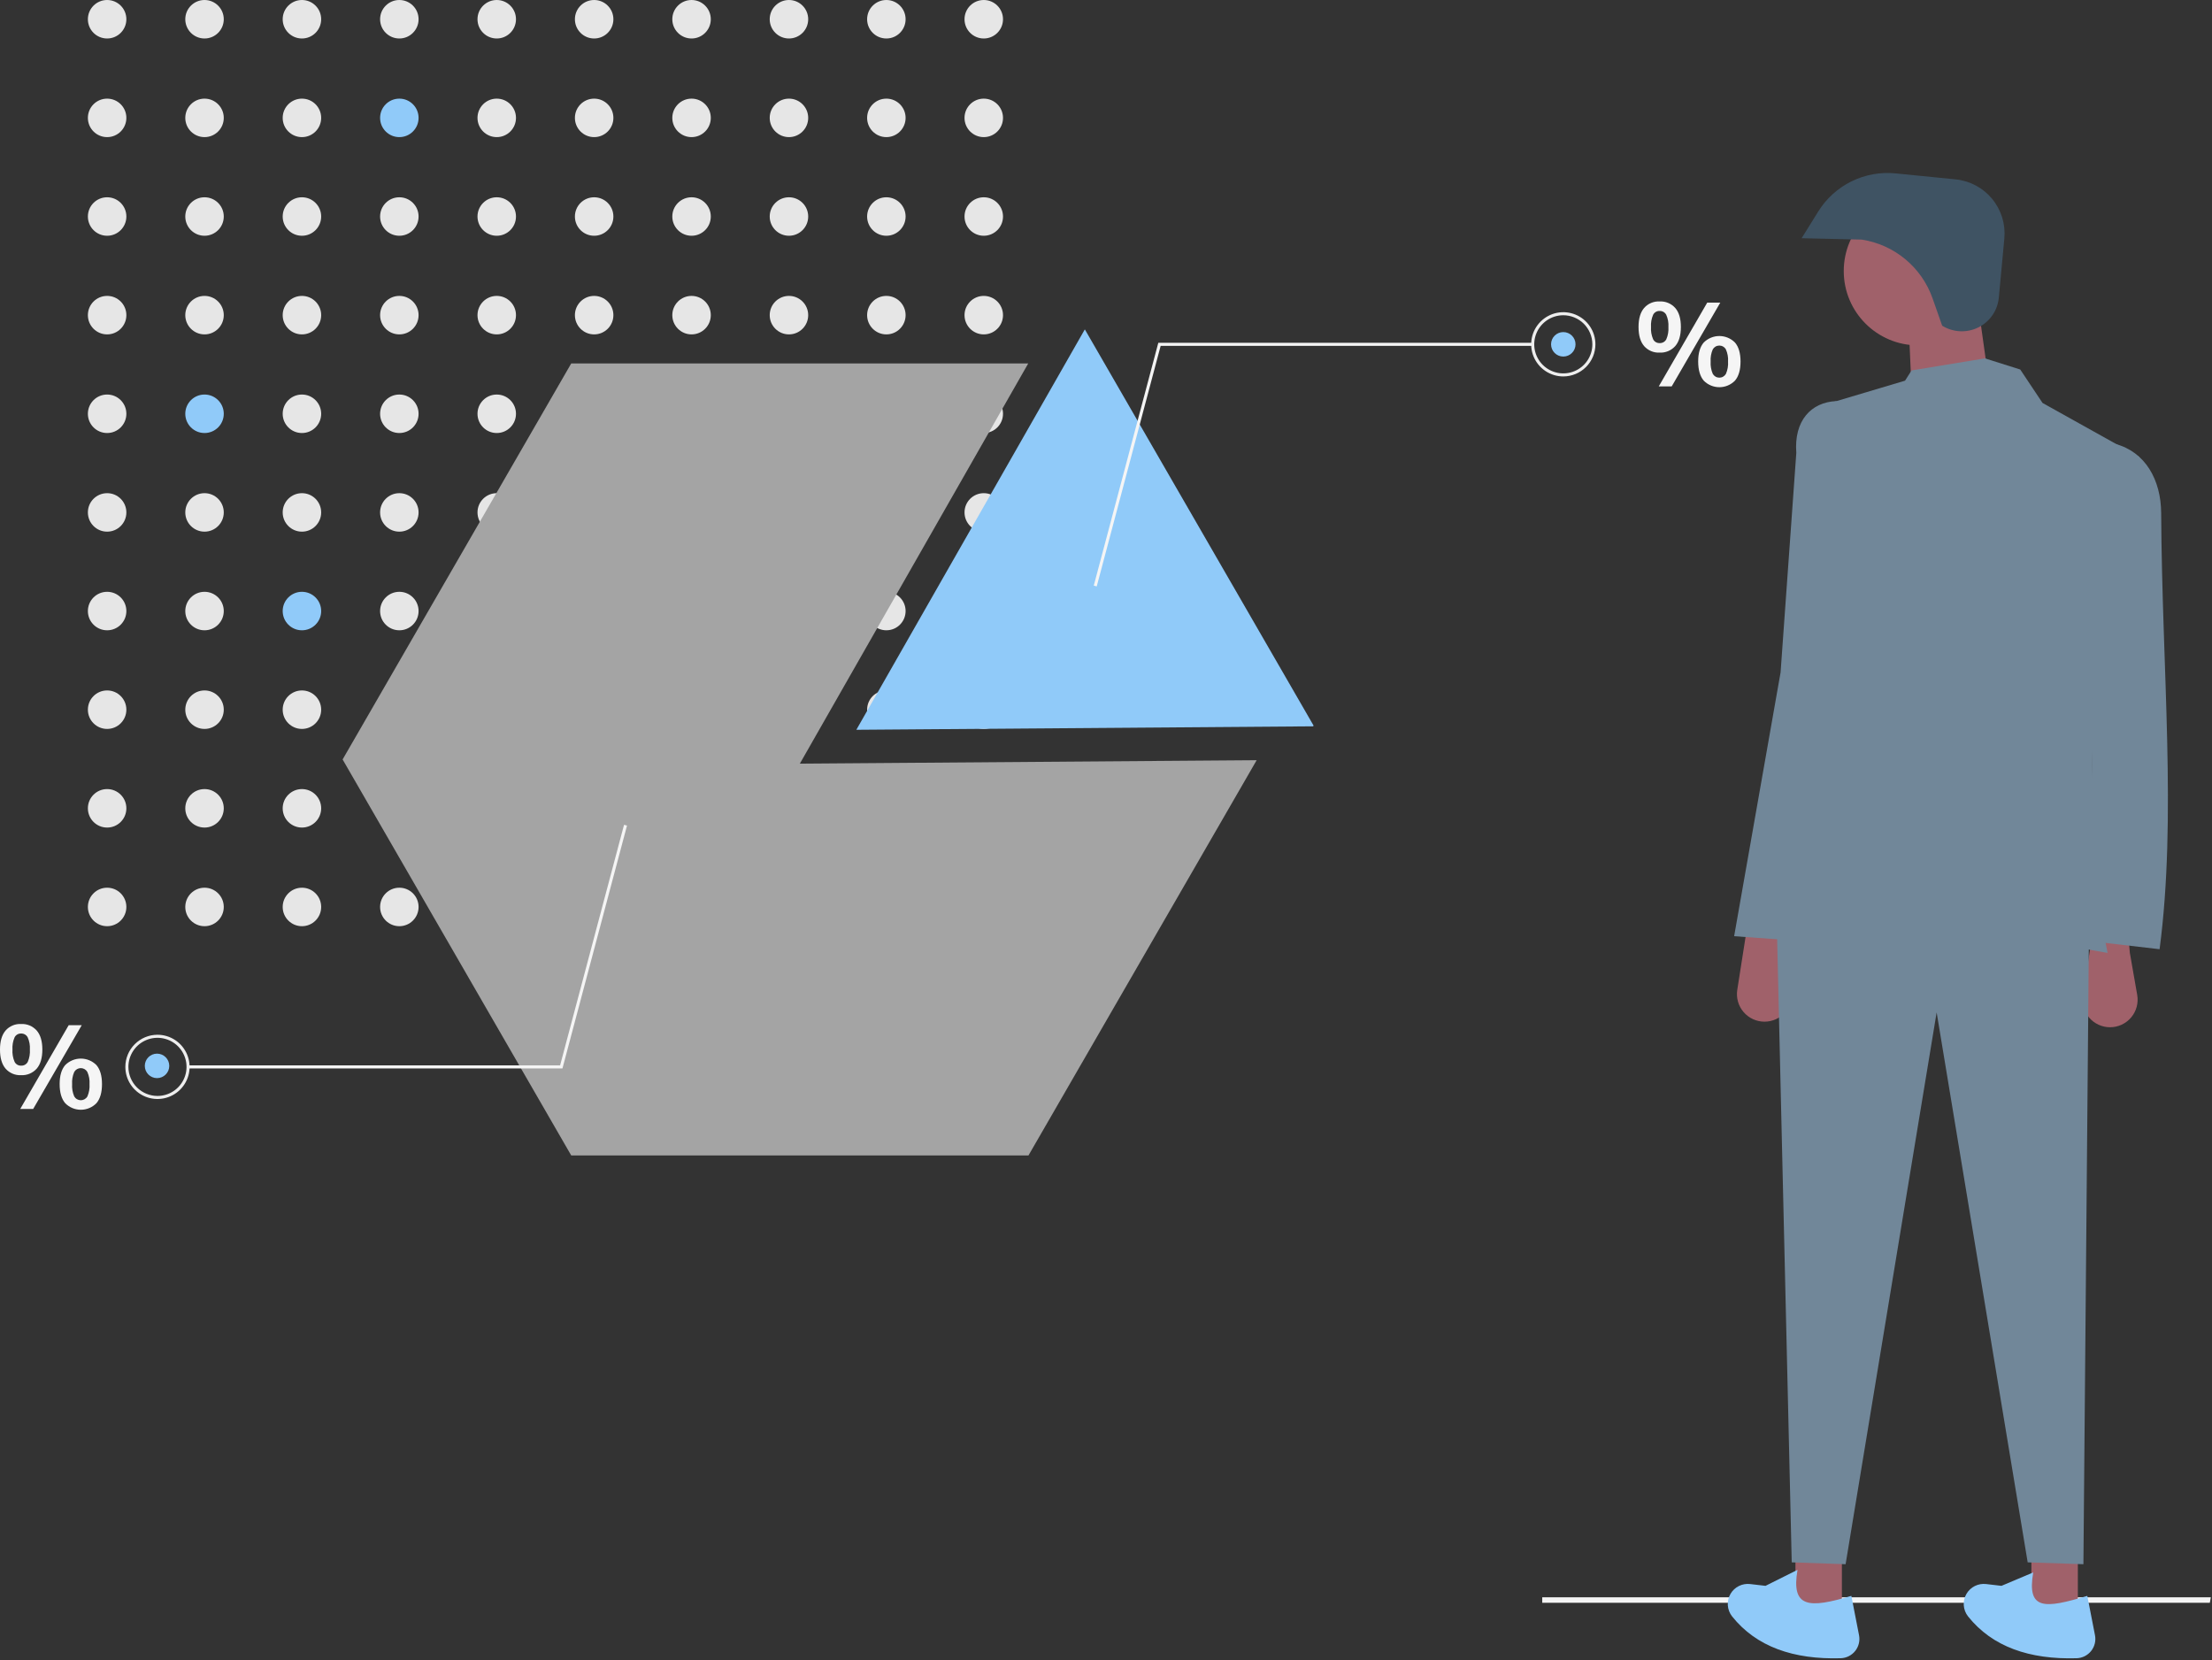 <svg width="886" height="665" viewBox="0 0 886 665" fill="none" xmlns="http://www.w3.org/2000/svg">
<rect x="0" y="0" width="886" height="665" fill="#333333" stroke="none"/>
<g clip-path="url(#clip0_4_116)">
<path d="M885.132 641.931H617.731V639.746H885.528L885.132 641.931Z" fill="#F5F5F5"/>
<path d="M42.908 15.416C47.165 15.416 50.615 11.965 50.615 7.708C50.615 3.451 47.165 0.001 42.908 0.001C38.651 0.001 35.201 3.451 35.201 7.708C35.201 11.965 38.651 15.416 42.908 15.416Z" fill="#E6E6E6"/>
<path d="M81.923 15.416C86.179 15.416 89.63 11.965 89.63 7.708C89.63 3.451 86.179 0.001 81.923 0.001C77.666 0.001 74.215 3.451 74.215 7.708C74.215 11.965 77.666 15.416 81.923 15.416Z" fill="#E6E6E6"/>
<path d="M120.937 15.416C125.194 15.416 128.645 11.965 128.645 7.708C128.645 3.451 125.194 0.001 120.937 0.001C116.681 0.001 113.23 3.451 113.23 7.708C113.23 11.965 116.681 15.416 120.937 15.416Z" fill="#E6E6E6"/>
<path d="M159.952 15.416C164.209 15.416 167.659 11.965 167.659 7.708C167.659 3.451 164.209 0.001 159.952 0.001C155.695 0.001 152.245 3.451 152.245 7.708C152.245 11.965 155.695 15.416 159.952 15.416Z" fill="#E6E6E6"/>
<path d="M198.967 15.416C203.223 15.416 206.674 11.965 206.674 7.708C206.674 3.451 203.223 0.001 198.967 0.001C194.71 0.001 191.259 3.451 191.259 7.708C191.259 11.965 194.71 15.416 198.967 15.416Z" fill="#E6E6E6"/>
<path d="M237.981 15.416C242.238 15.416 245.689 11.965 245.689 7.708C245.689 3.451 242.238 0.001 237.981 0.001C233.724 0.001 230.274 3.451 230.274 7.708C230.274 11.965 233.724 15.416 237.981 15.416Z" fill="#E6E6E6"/>
<path d="M276.996 15.416C281.252 15.416 284.703 11.965 284.703 7.708C284.703 3.451 281.252 0.001 276.996 0.001C272.739 0.001 269.288 3.451 269.288 7.708C269.288 11.965 272.739 15.416 276.996 15.416Z" fill="#E6E6E6"/>
<path d="M316.01 15.416C320.267 15.416 323.718 11.965 323.718 7.708C323.718 3.451 320.267 0.001 316.01 0.001C311.754 0.001 308.303 3.451 308.303 7.708C308.303 11.965 311.754 15.416 316.01 15.416Z" fill="#E6E6E6"/>
<path d="M355.025 15.416C359.282 15.416 362.732 11.965 362.732 7.708C362.732 3.451 359.282 0.001 355.025 0.001C350.768 0.001 347.318 3.451 347.318 7.708C347.318 11.965 350.768 15.416 355.025 15.416Z" fill="#E6E6E6"/>
<path d="M394.04 15.416C398.296 15.416 401.747 11.965 401.747 7.708C401.747 3.451 398.296 0.001 394.04 0.001C389.783 0.001 386.332 3.451 386.332 7.708C386.332 11.965 389.783 15.416 394.04 15.416Z" fill="#E6E6E6"/>
<path d="M42.908 54.92C47.165 54.92 50.615 51.469 50.615 47.212C50.615 42.956 47.165 39.505 42.908 39.505C38.651 39.505 35.201 42.956 35.201 47.212C35.201 51.469 38.651 54.92 42.908 54.92Z" fill="#E6E6E6"/>
<path d="M81.923 54.92C86.179 54.92 89.63 51.469 89.63 47.212C89.63 42.956 86.179 39.505 81.923 39.505C77.666 39.505 74.215 42.956 74.215 47.212C74.215 51.469 77.666 54.92 81.923 54.92Z" fill="#E6E6E6"/>
<path d="M120.937 54.92C125.194 54.92 128.645 51.469 128.645 47.212C128.645 42.956 125.194 39.505 120.937 39.505C116.681 39.505 113.23 42.956 113.23 47.212C113.23 51.469 116.681 54.92 120.937 54.92Z" fill="#E6E6E6"/>
<path d="M159.952 54.92C164.209 54.92 167.659 51.469 167.659 47.212C167.659 42.956 164.209 39.505 159.952 39.505C155.695 39.505 152.245 42.956 152.245 47.212C152.245 51.469 155.695 54.92 159.952 54.92Z" fill="#90CAF9"/>
<path d="M198.967 54.92C203.223 54.92 206.674 51.469 206.674 47.212C206.674 42.956 203.223 39.505 198.967 39.505C194.71 39.505 191.259 42.956 191.259 47.212C191.259 51.469 194.71 54.92 198.967 54.92Z" fill="#E6E6E6"/>
<path d="M237.981 54.92C242.238 54.92 245.689 51.469 245.689 47.212C245.689 42.956 242.238 39.505 237.981 39.505C233.724 39.505 230.274 42.956 230.274 47.212C230.274 51.469 233.724 54.92 237.981 54.92Z" fill="#E6E6E6"/>
<path d="M276.996 54.92C281.252 54.92 284.703 51.469 284.703 47.212C284.703 42.956 281.252 39.505 276.996 39.505C272.739 39.505 269.288 42.956 269.288 47.212C269.288 51.469 272.739 54.92 276.996 54.92Z" fill="#E6E6E6"/>
<path d="M316.01 54.92C320.267 54.92 323.718 51.469 323.718 47.212C323.718 42.956 320.267 39.505 316.01 39.505C311.754 39.505 308.303 42.956 308.303 47.212C308.303 51.469 311.754 54.92 316.01 54.92Z" fill="#E6E6E6"/>
<path d="M355.025 54.92C359.282 54.92 362.732 51.469 362.732 47.212C362.732 42.956 359.282 39.505 355.025 39.505C350.768 39.505 347.318 42.956 347.318 47.212C347.318 51.469 350.768 54.92 355.025 54.92Z" fill="#E6E6E6"/>
<path d="M394.04 54.92C398.296 54.92 401.747 51.469 401.747 47.212C401.747 42.956 398.296 39.505 394.04 39.505C389.783 39.505 386.332 42.956 386.332 47.212C386.332 51.469 389.783 54.92 394.04 54.92Z" fill="#E6E6E6"/>
<path d="M42.908 94.424C47.165 94.424 50.615 90.974 50.615 86.717C50.615 82.46 47.165 79.01 42.908 79.01C38.651 79.01 35.201 82.46 35.201 86.717C35.201 90.974 38.651 94.424 42.908 94.424Z" fill="#E6E6E6"/>
<path d="M81.923 94.424C86.179 94.424 89.63 90.974 89.63 86.717C89.63 82.46 86.179 79.01 81.923 79.01C77.666 79.01 74.215 82.46 74.215 86.717C74.215 90.974 77.666 94.424 81.923 94.424Z" fill="#E6E6E6"/>
<path d="M120.937 94.424C125.194 94.424 128.645 90.974 128.645 86.717C128.645 82.46 125.194 79.01 120.937 79.01C116.681 79.01 113.23 82.46 113.23 86.717C113.23 90.974 116.681 94.424 120.937 94.424Z" fill="#E6E6E6"/>
<path d="M159.952 94.424C164.209 94.424 167.659 90.974 167.659 86.717C167.659 82.46 164.209 79.01 159.952 79.01C155.695 79.01 152.245 82.46 152.245 86.717C152.245 90.974 155.695 94.424 159.952 94.424Z" fill="#E6E6E6"/>
<path d="M198.967 94.424C203.223 94.424 206.674 90.974 206.674 86.717C206.674 82.46 203.223 79.01 198.967 79.01C194.71 79.01 191.259 82.46 191.259 86.717C191.259 90.974 194.71 94.424 198.967 94.424Z" fill="#E6E6E6"/>
<path d="M237.981 94.424C242.238 94.424 245.689 90.974 245.689 86.717C245.689 82.46 242.238 79.01 237.981 79.01C233.724 79.01 230.274 82.46 230.274 86.717C230.274 90.974 233.724 94.424 237.981 94.424Z" fill="#E6E6E6"/>
<path d="M276.996 94.424C281.252 94.424 284.703 90.974 284.703 86.717C284.703 82.46 281.252 79.01 276.996 79.01C272.739 79.01 269.288 82.46 269.288 86.717C269.288 90.974 272.739 94.424 276.996 94.424Z" fill="#E6E6E6"/>
<path d="M316.01 94.424C320.267 94.424 323.718 90.974 323.718 86.717C323.718 82.46 320.267 79.01 316.01 79.01C311.754 79.01 308.303 82.46 308.303 86.717C308.303 90.974 311.754 94.424 316.01 94.424Z" fill="#E6E6E6"/>
<path d="M355.025 94.424C359.282 94.424 362.732 90.974 362.732 86.717C362.732 82.46 359.282 79.01 355.025 79.01C350.768 79.01 347.318 82.46 347.318 86.717C347.318 90.974 350.768 94.424 355.025 94.424Z" fill="#E6E6E6"/>
<path d="M394.04 94.424C398.296 94.424 401.747 90.974 401.747 86.717C401.747 82.46 398.296 79.01 394.04 79.01C389.783 79.01 386.332 82.46 386.332 86.717C386.332 90.974 389.783 94.424 394.04 94.424Z" fill="#E6E6E6"/>
<path d="M42.908 133.929C47.165 133.929 50.615 130.478 50.615 126.221C50.615 121.965 47.165 118.514 42.908 118.514C38.651 118.514 35.201 121.965 35.201 126.221C35.201 130.478 38.651 133.929 42.908 133.929Z" fill="#E6E6E6"/>
<path d="M81.923 133.929C86.179 133.929 89.63 130.478 89.63 126.221C89.63 121.965 86.179 118.514 81.923 118.514C77.666 118.514 74.215 121.965 74.215 126.221C74.215 130.478 77.666 133.929 81.923 133.929Z" fill="#E6E6E6"/>
<path d="M120.937 133.929C125.194 133.929 128.645 130.478 128.645 126.221C128.645 121.965 125.194 118.514 120.937 118.514C116.681 118.514 113.23 121.965 113.23 126.221C113.23 130.478 116.681 133.929 120.937 133.929Z" fill="#E6E6E6"/>
<path d="M159.952 133.929C164.209 133.929 167.659 130.478 167.659 126.221C167.659 121.965 164.209 118.514 159.952 118.514C155.695 118.514 152.245 121.965 152.245 126.221C152.245 130.478 155.695 133.929 159.952 133.929Z" fill="#E6E6E6"/>
<path d="M198.967 133.929C203.223 133.929 206.674 130.478 206.674 126.221C206.674 121.965 203.223 118.514 198.967 118.514C194.71 118.514 191.259 121.965 191.259 126.221C191.259 130.478 194.71 133.929 198.967 133.929Z" fill="#E6E6E6"/>
<path d="M237.981 133.929C242.238 133.929 245.689 130.478 245.689 126.221C245.689 121.965 242.238 118.514 237.981 118.514C233.724 118.514 230.274 121.965 230.274 126.221C230.274 130.478 233.724 133.929 237.981 133.929Z" fill="#E6E6E6"/>
<path d="M276.996 133.929C281.252 133.929 284.703 130.478 284.703 126.221C284.703 121.965 281.252 118.514 276.996 118.514C272.739 118.514 269.288 121.965 269.288 126.221C269.288 130.478 272.739 133.929 276.996 133.929Z" fill="#E6E6E6"/>
<path d="M316.01 133.929C320.267 133.929 323.718 130.478 323.718 126.221C323.718 121.965 320.267 118.514 316.01 118.514C311.754 118.514 308.303 121.965 308.303 126.221C308.303 130.478 311.754 133.929 316.01 133.929Z" fill="#E6E6E6"/>
<path d="M355.025 133.929C359.282 133.929 362.732 130.478 362.732 126.221C362.732 121.965 359.282 118.514 355.025 118.514C350.768 118.514 347.318 121.965 347.318 126.221C347.318 130.478 350.768 133.929 355.025 133.929Z" fill="#E6E6E6"/>
<path d="M394.04 133.929C398.296 133.929 401.747 130.478 401.747 126.221C401.747 121.965 398.296 118.514 394.04 118.514C389.783 118.514 386.332 121.965 386.332 126.221C386.332 130.478 389.783 133.929 394.04 133.929Z" fill="#E6E6E6"/>
<path d="M42.908 173.433C47.165 173.433 50.615 169.982 50.615 165.726C50.615 161.469 47.165 158.018 42.908 158.018C38.651 158.018 35.201 161.469 35.201 165.726C35.201 169.982 38.651 173.433 42.908 173.433Z" fill="#E6E6E6"/>
<path d="M81.923 173.433C86.179 173.433 89.63 169.982 89.63 165.726C89.63 161.469 86.179 158.018 81.923 158.018C77.666 158.018 74.215 161.469 74.215 165.726C74.215 169.982 77.666 173.433 81.923 173.433Z" fill="#90CAF9"/>
<path d="M120.937 173.433C125.194 173.433 128.645 169.982 128.645 165.726C128.645 161.469 125.194 158.018 120.937 158.018C116.681 158.018 113.23 161.469 113.23 165.726C113.23 169.982 116.681 173.433 120.937 173.433Z" fill="#E6E6E6"/>
<path d="M159.952 173.433C164.209 173.433 167.659 169.982 167.659 165.726C167.659 161.469 164.209 158.018 159.952 158.018C155.695 158.018 152.245 161.469 152.245 165.726C152.245 169.982 155.695 173.433 159.952 173.433Z" fill="#E6E6E6"/>
<path d="M198.967 173.433C203.223 173.433 206.674 169.982 206.674 165.726C206.674 161.469 203.223 158.018 198.967 158.018C194.71 158.018 191.259 161.469 191.259 165.726C191.259 169.982 194.71 173.433 198.967 173.433Z" fill="#E6E6E6"/>
<path d="M237.981 173.433C242.238 173.433 245.689 169.982 245.689 165.726C245.689 161.469 242.238 158.018 237.981 158.018C233.724 158.018 230.274 161.469 230.274 165.726C230.274 169.982 233.724 173.433 237.981 173.433Z" fill="#E6E6E6"/>
<path d="M276.996 173.433C281.252 173.433 284.703 169.982 284.703 165.726C284.703 161.469 281.252 158.018 276.996 158.018C272.739 158.018 269.288 161.469 269.288 165.726C269.288 169.982 272.739 173.433 276.996 173.433Z" fill="#E6E6E6"/>
<path d="M316.01 173.433C320.267 173.433 323.718 169.982 323.718 165.726C323.718 161.469 320.267 158.018 316.01 158.018C311.754 158.018 308.303 161.469 308.303 165.726C308.303 169.982 311.754 173.433 316.01 173.433Z" fill="#E6E6E6"/>
<path d="M355.025 173.433C359.282 173.433 362.732 169.982 362.732 165.726C362.732 161.469 359.282 158.018 355.025 158.018C350.768 158.018 347.318 161.469 347.318 165.726C347.318 169.982 350.768 173.433 355.025 173.433Z" fill="#E6E6E6"/>
<path d="M394.04 173.433C398.296 173.433 401.747 169.982 401.747 165.726C401.747 161.469 398.296 158.018 394.04 158.018C389.783 158.018 386.332 161.469 386.332 165.726C386.332 169.982 389.783 173.433 394.04 173.433Z" fill="#E6E6E6"/>
<path d="M42.908 212.937C47.165 212.937 50.615 209.487 50.615 205.23C50.615 200.973 47.165 197.523 42.908 197.523C38.651 197.523 35.201 200.973 35.201 205.23C35.201 209.487 38.651 212.937 42.908 212.937Z" fill="#E6E6E6"/>
<path d="M81.923 212.937C86.179 212.937 89.63 209.487 89.63 205.23C89.63 200.973 86.179 197.523 81.923 197.523C77.666 197.523 74.215 200.973 74.215 205.23C74.215 209.487 77.666 212.937 81.923 212.937Z" fill="#E6E6E6"/>
<path d="M120.937 212.937C125.194 212.937 128.645 209.487 128.645 205.23C128.645 200.973 125.194 197.523 120.937 197.523C116.681 197.523 113.23 200.973 113.23 205.23C113.23 209.487 116.681 212.937 120.937 212.937Z" fill="#E6E6E6"/>
<path d="M159.952 212.937C164.209 212.937 167.659 209.487 167.659 205.23C167.659 200.973 164.209 197.523 159.952 197.523C155.695 197.523 152.245 200.973 152.245 205.23C152.245 209.487 155.695 212.937 159.952 212.937Z" fill="#E6E6E6"/>
<path d="M198.967 212.937C203.223 212.937 206.674 209.487 206.674 205.23C206.674 200.973 203.223 197.523 198.967 197.523C194.71 197.523 191.259 200.973 191.259 205.23C191.259 209.487 194.71 212.937 198.967 212.937Z" fill="#E6E6E6"/>
<path d="M237.981 212.937C242.238 212.937 245.689 209.487 245.689 205.23C245.689 200.973 242.238 197.523 237.981 197.523C233.724 197.523 230.274 200.973 230.274 205.23C230.274 209.487 233.724 212.937 237.981 212.937Z" fill="#E6E6E6"/>
<path d="M276.996 212.937C281.252 212.937 284.703 209.487 284.703 205.23C284.703 200.973 281.252 197.523 276.996 197.523C272.739 197.523 269.288 200.973 269.288 205.23C269.288 209.487 272.739 212.937 276.996 212.937Z" fill="#E6E6E6"/>
<path d="M316.01 212.937C320.267 212.937 323.718 209.487 323.718 205.23C323.718 200.973 320.267 197.523 316.01 197.523C311.754 197.523 308.303 200.973 308.303 205.23C308.303 209.487 311.754 212.937 316.01 212.937Z" fill="#E6E6E6"/>
<path d="M355.025 212.937C359.282 212.937 362.732 209.487 362.732 205.23C362.732 200.973 359.282 197.523 355.025 197.523C350.768 197.523 347.318 200.973 347.318 205.23C347.318 209.487 350.768 212.937 355.025 212.937Z" fill="#E6E6E6"/>
<path d="M394.04 212.937C398.296 212.937 401.747 209.487 401.747 205.23C401.747 200.973 398.296 197.523 394.04 197.523C389.783 197.523 386.332 200.973 386.332 205.23C386.332 209.487 389.783 212.937 394.04 212.937Z" fill="#E6E6E6"/>
<path d="M42.908 252.442C47.165 252.442 50.615 248.991 50.615 244.734C50.615 240.478 47.165 237.027 42.908 237.027C38.651 237.027 35.201 240.478 35.201 244.734C35.201 248.991 38.651 252.442 42.908 252.442Z" fill="#E6E6E6"/>
<path d="M81.923 252.442C86.179 252.442 89.63 248.991 89.63 244.734C89.63 240.478 86.179 237.027 81.923 237.027C77.666 237.027 74.215 240.478 74.215 244.734C74.215 248.991 77.666 252.442 81.923 252.442Z" fill="#E6E6E6"/>
<path d="M120.937 252.442C125.194 252.442 128.645 248.991 128.645 244.734C128.645 240.478 125.194 237.027 120.937 237.027C116.681 237.027 113.23 240.478 113.23 244.734C113.23 248.991 116.681 252.442 120.937 252.442Z" fill="#90CAF9"/>
<path d="M159.952 252.442C164.209 252.442 167.659 248.991 167.659 244.734C167.659 240.478 164.209 237.027 159.952 237.027C155.695 237.027 152.245 240.478 152.245 244.734C152.245 248.991 155.695 252.442 159.952 252.442Z" fill="#E6E6E6"/>
<path d="M198.967 252.442C203.223 252.442 206.674 248.991 206.674 244.734C206.674 240.478 203.223 237.027 198.967 237.027C194.71 237.027 191.259 240.478 191.259 244.734C191.259 248.991 194.71 252.442 198.967 252.442Z" fill="#E6E6E6"/>
<path d="M237.981 252.442C242.238 252.442 245.689 248.991 245.689 244.734C245.689 240.478 242.238 237.027 237.981 237.027C233.724 237.027 230.274 240.478 230.274 244.734C230.274 248.991 233.724 252.442 237.981 252.442Z" fill="#E6E6E6"/>
<path d="M276.996 252.442C281.252 252.442 284.703 248.991 284.703 244.734C284.703 240.478 281.252 237.027 276.996 237.027C272.739 237.027 269.288 240.478 269.288 244.734C269.288 248.991 272.739 252.442 276.996 252.442Z" fill="#E6E6E6"/>
<path d="M316.01 252.442C320.267 252.442 323.718 248.991 323.718 244.734C323.718 240.478 320.267 237.027 316.01 237.027C311.754 237.027 308.303 240.478 308.303 244.734C308.303 248.991 311.754 252.442 316.01 252.442Z" fill="#E6E6E6"/>
<path d="M355.025 252.442C359.282 252.442 362.732 248.991 362.732 244.734C362.732 240.478 359.282 237.027 355.025 237.027C350.768 237.027 347.318 240.478 347.318 244.734C347.318 248.991 350.768 252.442 355.025 252.442Z" fill="#E6E6E6"/>
<path d="M394.04 252.442C398.296 252.442 401.747 248.991 401.747 244.734C401.747 240.478 398.296 237.027 394.04 237.027C389.783 237.027 386.332 240.478 386.332 244.734C386.332 248.991 389.783 252.442 394.04 252.442Z" fill="#E6E6E6"/>
<path d="M42.908 291.946C47.165 291.946 50.615 288.495 50.615 284.239C50.615 279.982 47.165 276.531 42.908 276.531C38.651 276.531 35.201 279.982 35.201 284.239C35.201 288.495 38.651 291.946 42.908 291.946Z" fill="#E6E6E6"/>
<path d="M81.923 291.946C86.179 291.946 89.63 288.495 89.63 284.239C89.63 279.982 86.179 276.531 81.923 276.531C77.666 276.531 74.215 279.982 74.215 284.239C74.215 288.495 77.666 291.946 81.923 291.946Z" fill="#E6E6E6"/>
<path d="M120.937 291.946C125.194 291.946 128.645 288.495 128.645 284.239C128.645 279.982 125.194 276.531 120.937 276.531C116.681 276.531 113.23 279.982 113.23 284.239C113.23 288.495 116.681 291.946 120.937 291.946Z" fill="#E6E6E6"/>
<path d="M159.952 291.946C164.209 291.946 167.659 288.495 167.659 284.239C167.659 279.982 164.209 276.531 159.952 276.531C155.695 276.531 152.245 279.982 152.245 284.239C152.245 288.495 155.695 291.946 159.952 291.946Z" fill="#E6E6E6"/>
<path d="M198.967 291.946C203.223 291.946 206.674 288.495 206.674 284.239C206.674 279.982 203.223 276.531 198.967 276.531C194.71 276.531 191.259 279.982 191.259 284.239C191.259 288.495 194.71 291.946 198.967 291.946Z" fill="#E6E6E6"/>
<path d="M237.981 291.946C242.238 291.946 245.689 288.495 245.689 284.239C245.689 279.982 242.238 276.531 237.981 276.531C233.724 276.531 230.274 279.982 230.274 284.239C230.274 288.495 233.724 291.946 237.981 291.946Z" fill="#E6E6E6"/>
<path d="M276.996 291.946C281.252 291.946 284.703 288.495 284.703 284.239C284.703 279.982 281.252 276.531 276.996 276.531C272.739 276.531 269.288 279.982 269.288 284.239C269.288 288.495 272.739 291.946 276.996 291.946Z" fill="#E6E6E6"/>
<path d="M316.01 291.946C320.267 291.946 323.718 288.495 323.718 284.239C323.718 279.982 320.267 276.531 316.01 276.531C311.754 276.531 308.303 279.982 308.303 284.239C308.303 288.495 311.754 291.946 316.01 291.946Z" fill="#E6E6E6"/>
<path d="M355.025 291.946C359.282 291.946 362.732 288.495 362.732 284.239C362.732 279.982 359.282 276.531 355.025 276.531C350.768 276.531 347.318 279.982 347.318 284.239C347.318 288.495 350.768 291.946 355.025 291.946Z" fill="#E6E6E6"/>
<path d="M394.04 291.946C398.296 291.946 401.747 288.495 401.747 284.239C401.747 279.982 398.296 276.531 394.04 276.531C389.783 276.531 386.332 279.982 386.332 284.239C386.332 288.495 389.783 291.946 394.04 291.946Z" fill="#E6E6E6"/>
<path d="M42.908 331.45C47.165 331.45 50.615 328 50.615 323.743C50.615 319.486 47.165 316.036 42.908 316.036C38.651 316.036 35.201 319.486 35.201 323.743C35.201 328 38.651 331.45 42.908 331.45Z" fill="#E6E6E6"/>
<path d="M81.923 331.45C86.179 331.45 89.63 328 89.63 323.743C89.63 319.486 86.179 316.036 81.923 316.036C77.666 316.036 74.215 319.486 74.215 323.743C74.215 328 77.666 331.45 81.923 331.45Z" fill="#E6E6E6"/>
<path d="M120.937 331.45C125.194 331.45 128.645 328 128.645 323.743C128.645 319.486 125.194 316.036 120.937 316.036C116.681 316.036 113.23 319.486 113.23 323.743C113.23 328 116.681 331.45 120.937 331.45Z" fill="#E6E6E6"/>
<path d="M159.952 331.45C164.209 331.45 167.659 328 167.659 323.743C167.659 319.486 164.209 316.036 159.952 316.036C155.695 316.036 152.245 319.486 152.245 323.743C152.245 328 155.695 331.45 159.952 331.45Z" fill="#E6E6E6"/>
<path d="M198.967 331.45C203.223 331.45 206.674 328 206.674 323.743C206.674 319.486 203.223 316.036 198.967 316.036C194.71 316.036 191.259 319.486 191.259 323.743C191.259 328 194.71 331.45 198.967 331.45Z" fill="#E6E6E6"/>
<path d="M237.981 331.45C242.238 331.45 245.689 328 245.689 323.743C245.689 319.486 242.238 316.036 237.981 316.036C233.724 316.036 230.274 319.486 230.274 323.743C230.274 328 233.724 331.45 237.981 331.45Z" fill="#E6E6E6"/>
<path d="M276.996 331.45C281.252 331.45 284.703 328 284.703 323.743C284.703 319.486 281.252 316.036 276.996 316.036C272.739 316.036 269.288 319.486 269.288 323.743C269.288 328 272.739 331.45 276.996 331.45Z" fill="#E6E6E6"/>
<path d="M316.01 331.45C320.267 331.45 323.718 328 323.718 323.743C323.718 319.486 320.267 316.036 316.01 316.036C311.754 316.036 308.303 319.486 308.303 323.743C308.303 328 311.754 331.45 316.01 331.45Z" fill="#E6E6E6"/>
<path d="M355.025 331.45C359.282 331.45 362.732 328 362.732 323.743C362.732 319.486 359.282 316.036 355.025 316.036C350.768 316.036 347.318 319.486 347.318 323.743C347.318 328 350.768 331.45 355.025 331.45Z" fill="#E6E6E6"/>
<path d="M394.04 331.45C398.296 331.45 401.747 328 401.747 323.743C401.747 319.486 398.296 316.036 394.04 316.036C389.783 316.036 386.332 319.486 386.332 323.743C386.332 328 389.783 331.45 394.04 331.45Z" fill="#E6E6E6"/>
<path d="M42.908 370.955C47.165 370.955 50.615 367.504 50.615 363.247C50.615 358.991 47.165 355.54 42.908 355.54C38.651 355.54 35.201 358.991 35.201 363.247C35.201 367.504 38.651 370.955 42.908 370.955Z" fill="#E6E6E6"/>
<path d="M81.923 370.955C86.179 370.955 89.63 367.504 89.63 363.247C89.63 358.991 86.179 355.54 81.923 355.54C77.666 355.54 74.215 358.991 74.215 363.247C74.215 367.504 77.666 370.955 81.923 370.955Z" fill="#E6E6E6"/>
<path d="M120.937 370.955C125.194 370.955 128.645 367.504 128.645 363.247C128.645 358.991 125.194 355.54 120.937 355.54C116.681 355.54 113.23 358.991 113.23 363.247C113.23 367.504 116.681 370.955 120.937 370.955Z" fill="#E6E6E6"/>
<path d="M159.952 370.955C164.209 370.955 167.659 367.504 167.659 363.247C167.659 358.991 164.209 355.54 159.952 355.54C155.695 355.54 152.245 358.991 152.245 363.247C152.245 367.504 155.695 370.955 159.952 370.955Z" fill="#E6E6E6"/>
<path d="M198.967 370.955C203.223 370.955 206.674 367.504 206.674 363.247C206.674 358.991 203.223 355.54 198.967 355.54C194.71 355.54 191.259 358.991 191.259 363.247C191.259 367.504 194.71 370.955 198.967 370.955Z" fill="#E6E6E6"/>
<path d="M237.981 370.955C242.238 370.955 245.689 367.504 245.689 363.247C245.689 358.991 242.238 355.54 237.981 355.54C233.724 355.54 230.274 358.991 230.274 363.247C230.274 367.504 233.724 370.955 237.981 370.955Z" fill="#E6E6E6"/>
<path d="M276.996 370.955C281.252 370.955 284.703 367.504 284.703 363.247C284.703 358.991 281.252 355.54 276.996 355.54C272.739 355.54 269.288 358.991 269.288 363.247C269.288 367.504 272.739 370.955 276.996 370.955Z" fill="#E6E6E6"/>
<path d="M316.01 370.955C320.267 370.955 323.718 367.504 323.718 363.247C323.718 358.991 320.267 355.54 316.01 355.54C311.754 355.54 308.303 358.991 308.303 363.247C308.303 367.504 311.754 370.955 316.01 370.955Z" fill="#E6E6E6"/>
<path d="M355.025 370.955C359.282 370.955 362.732 367.504 362.732 363.247C362.732 358.991 359.282 355.54 355.025 355.54C350.768 355.54 347.318 358.991 347.318 363.247C347.318 367.504 350.768 370.955 355.025 370.955Z" fill="#E6E6E6"/>
<path d="M394.04 370.955C398.296 370.955 401.747 367.504 401.747 363.247C401.747 358.991 398.296 355.54 394.04 355.54C389.783 355.54 386.332 358.991 386.332 363.247C386.332 367.504 389.783 370.955 394.04 370.955Z" fill="#E6E6E6"/>
<path d="M320.375 305.854L411.849 145.565H228.803L137.232 304.171L228.803 462.778H411.946L503.347 304.468L320.375 305.854Z" fill="#A4A4A4"/>
<path d="M525.972 290.903L526.143 290.606L434.572 132H434.474L343 292.289L525.972 290.903Z" fill="#90CAF9"/>
<path d="M658.541 138.611C657.049 136.867 656.303 134.315 656.303 130.954C656.303 127.625 657.049 125.088 658.541 123.344C659.31 122.469 660.266 121.779 661.339 121.327C662.412 120.874 663.574 120.669 664.737 120.729C665.911 120.668 667.083 120.871 668.168 121.324C669.253 121.776 670.222 122.467 671.005 123.344C672.512 125.088 673.265 127.624 673.266 130.954C673.266 134.316 672.512 136.868 671.005 138.611C670.222 139.488 669.253 140.179 668.168 140.631C667.083 141.084 665.911 141.287 664.737 141.226C663.574 141.286 662.412 141.081 661.339 140.628C660.266 140.175 659.31 139.486 658.541 138.611ZM667.424 135.902C668.096 134.343 668.387 132.647 668.272 130.954C668.382 129.282 668.083 127.607 667.399 126.077C667.146 125.595 666.762 125.196 666.29 124.925C665.819 124.653 665.28 124.522 664.737 124.546C664.203 124.525 663.675 124.658 663.216 124.93C662.756 125.201 662.385 125.6 662.146 126.077C661.48 127.612 661.189 129.284 661.297 130.954C661.186 132.639 661.477 134.327 662.146 135.878C662.385 136.355 662.756 136.754 663.216 137.025C663.675 137.297 664.203 137.43 664.737 137.409C665.282 137.441 665.824 137.315 666.3 137.048C666.777 136.781 667.166 136.383 667.424 135.902V135.902ZM664.408 154.749L683.821 121.2H689.051L669.59 154.749H664.408ZM682.431 152.464C680.938 150.72 680.192 148.152 680.193 144.76C680.193 141.431 680.939 138.902 682.431 137.173C683.25 136.352 684.223 135.7 685.294 135.256C686.366 134.811 687.514 134.582 688.674 134.582C689.834 134.582 690.983 134.811 692.054 135.256C693.125 135.7 694.098 136.352 694.917 137.173C696.409 138.901 697.155 141.446 697.156 144.807C697.156 148.169 696.41 150.721 694.917 152.464C694.102 153.292 693.131 153.95 692.059 154.399C690.987 154.848 689.836 155.079 688.674 155.079C687.512 155.079 686.362 154.848 685.29 154.399C684.218 153.95 683.246 153.292 682.431 152.464ZM691.312 149.731C691.981 148.18 692.272 146.492 692.161 144.807C692.271 143.135 691.972 141.461 691.289 139.93C691.026 139.465 690.644 139.079 690.182 138.81C689.721 138.54 689.196 138.399 688.662 138.399C688.128 138.399 687.603 138.54 687.141 138.81C686.68 139.079 686.298 139.465 686.035 139.93C685.369 141.466 685.079 143.137 685.187 144.807C685.076 146.492 685.367 148.18 686.035 149.731C686.301 150.196 686.685 150.583 687.148 150.852C687.611 151.121 688.138 151.262 688.673 151.262C689.209 151.262 689.735 151.121 690.199 150.852C690.662 150.583 691.046 150.196 691.312 149.731V149.731Z" fill="#F5F5F5"/>
<path d="M2.238 428.008C0.746 426.265 0 423.713 0 420.352C0 417.022 0.746 414.485 2.238 412.741C3.007 411.867 3.963 411.177 5.036 410.724C6.109 410.271 7.271 410.067 8.434 410.127C9.608 410.065 10.78 410.268 11.865 410.721C12.95 411.174 13.919 411.864 14.702 412.741C16.209 414.485 16.962 417.022 16.963 420.352C16.963 423.713 16.209 426.265 14.702 428.008C13.919 428.886 12.95 429.576 11.865 430.029C10.78 430.482 9.608 430.685 8.434 430.624C7.271 430.683 6.109 430.479 5.036 430.026C3.963 429.573 3.007 428.883 2.238 428.008V428.008ZM11.121 425.299C11.793 423.741 12.084 422.045 11.969 420.352C12.079 418.679 11.78 417.005 11.096 415.474C10.844 414.993 10.459 414.593 9.987 414.322C9.516 414.051 8.977 413.919 8.434 413.943C7.901 413.922 7.372 414.056 6.913 414.327C6.454 414.599 6.082 414.997 5.843 415.474C5.177 417.01 4.886 418.682 4.994 420.352C4.883 422.037 5.174 423.724 5.843 425.275C6.082 425.753 6.453 426.151 6.913 426.423C7.372 426.695 7.9 426.828 8.434 426.807C8.979 426.838 9.522 426.713 9.998 426.446C10.474 426.178 10.864 425.781 11.121 425.299V425.299ZM8.105 444.147L27.518 410.598H32.748L13.288 444.147H8.105ZM26.128 441.861C24.635 440.118 23.889 437.55 23.89 434.157C23.89 430.828 24.636 428.299 26.128 426.571C26.947 425.75 27.92 425.098 28.992 424.653C30.063 424.209 31.212 423.98 32.371 423.98C33.531 423.98 34.68 424.209 35.751 424.653C36.822 425.098 37.796 425.75 38.615 426.571C40.106 428.299 40.852 430.843 40.853 434.205C40.853 437.566 40.107 440.118 38.615 441.861C37.8 442.69 36.828 443.347 35.756 443.796C34.684 444.245 33.533 444.477 32.371 444.477C31.209 444.477 30.059 444.245 28.987 443.796C27.915 443.347 26.943 442.69 26.128 441.861V441.861ZM35.009 439.129C35.678 437.578 35.969 435.89 35.858 434.205C35.968 432.532 35.669 430.858 34.986 429.328C34.723 428.863 34.341 428.476 33.88 428.207C33.418 427.938 32.893 427.796 32.359 427.796C31.825 427.796 31.3 427.938 30.839 428.207C30.377 428.476 29.995 428.863 29.732 429.328C29.067 430.863 28.776 432.535 28.884 434.205C28.773 435.89 29.064 437.577 29.732 439.129C29.998 439.594 30.382 439.98 30.845 440.249C31.309 440.518 31.835 440.66 32.371 440.66C32.906 440.66 33.432 440.518 33.896 440.249C34.359 439.98 34.743 439.594 35.009 439.129V439.129Z" fill="#F5F5F5"/>
<path d="M439.283 234.863L438.098 234.548L463.952 137.291H613.913V138.517H464.894L439.283 234.863Z" fill="#F5F5F5"/>
<path d="M626.166 150.77C623.622 150.77 621.134 150.015 619.018 148.602C616.903 147.188 615.254 145.179 614.28 142.828C613.306 140.477 613.051 137.89 613.548 135.394C614.044 132.898 615.269 130.606 617.069 128.806C618.868 127.007 621.161 125.782 623.656 125.285C626.152 124.789 628.739 125.044 631.09 126.017C633.441 126.991 635.45 128.64 636.864 130.756C638.278 132.872 639.032 135.359 639.032 137.904C639.029 141.315 637.672 144.585 635.26 146.997C632.848 149.409 629.578 150.766 626.166 150.77V150.77ZM626.166 126.263C623.864 126.263 621.614 126.946 619.699 128.225C617.785 129.504 616.293 131.322 615.412 133.449C614.531 135.576 614.3 137.917 614.749 140.175C615.199 142.433 616.307 144.507 617.935 146.135C619.563 147.763 621.637 148.872 623.895 149.321C626.153 149.77 628.494 149.54 630.621 148.659C632.748 147.777 634.566 146.285 635.845 144.371C637.124 142.457 637.807 140.206 637.807 137.904C637.804 134.818 636.576 131.859 634.394 129.677C632.211 127.494 629.253 126.267 626.166 126.263V126.263Z" fill="#EEEEEE"/>
<path d="M626.166 142.805C628.873 142.805 631.068 140.611 631.068 137.904C631.068 135.197 628.873 133.003 626.166 133.003C623.459 133.003 621.265 135.197 621.265 137.904C621.265 140.611 623.459 142.805 626.166 142.805Z" fill="#90CAF9"/>
<path d="M249.956 330.343L251.141 330.658L225.287 427.914H75.326V426.689H224.345L249.956 330.343Z" fill="#F5F5F5"/>
<path d="M63.073 414.436C65.617 414.436 68.105 415.19 70.221 416.604C72.336 418.018 73.985 420.027 74.959 422.378C75.933 424.729 76.188 427.316 75.691 429.812C75.195 432.307 73.97 434.6 72.17 436.399C70.371 438.199 68.078 439.424 65.583 439.92C63.087 440.417 60.5 440.162 58.149 439.188C55.798 438.214 53.789 436.565 52.375 434.45C50.961 432.334 50.207 429.846 50.207 427.302C50.211 423.89 51.567 420.62 53.979 418.208C56.391 415.796 59.661 414.439 63.073 414.436V414.436ZM63.073 438.942C65.375 438.942 67.626 438.259 69.54 436.98C71.454 435.701 72.946 433.883 73.827 431.756C74.708 429.629 74.939 427.289 74.49 425.031C74.04 422.772 72.932 420.698 71.304 419.07C69.676 417.442 67.602 416.334 65.344 415.885C63.086 415.435 60.745 415.666 58.618 416.547C56.491 417.428 54.673 418.92 53.394 420.834C52.115 422.749 51.432 424.999 51.432 427.302C51.435 430.388 52.663 433.347 54.845 435.529C57.028 437.711 59.986 438.939 63.073 438.942V438.942Z" fill="#EEEEEE"/>
<path d="M62.901 431.803C65.608 431.803 67.803 429.608 67.803 426.901C67.803 424.194 65.608 422 62.901 422C60.194 422 58 424.194 58 426.901C58 429.608 60.194 431.803 62.901 431.803Z" fill="#90CAF9"/>
<path d="M737.756 621.28H719.152V646.581H737.756V621.28Z" fill="#A0616A"/>
<path d="M832.264 621.28H813.66V646.581H832.264V621.28Z" fill="#A0616A"/>
<path d="M845.17 411.428C843.576 411.428 842 411.083 840.552 410.416C839.104 409.749 837.818 408.776 836.781 407.564C835.745 406.353 834.983 404.931 834.549 403.397C834.114 401.863 834.017 400.253 834.264 398.678L837.311 379.253L838.217 373.476H852.356L853.1 381.662L856.045 398.485C856.322 400.072 856.249 401.7 855.831 403.256C855.413 404.811 854.659 406.257 853.623 407.49C852.586 408.723 851.293 409.715 849.833 410.395C848.373 411.075 846.781 411.428 845.17 411.428Z" fill="#A0616A"/>
<path d="M706.757 409.195C705.163 409.195 703.587 408.85 702.139 408.183C700.691 407.516 699.404 406.543 698.368 405.332C697.332 404.12 696.57 402.698 696.135 401.164C695.701 399.63 695.604 398.02 695.851 396.445L698.898 377.02L699.804 371.243H713.943L714.687 379.429L717.631 396.253C717.909 397.84 717.836 399.468 717.418 401.023C716.999 402.579 716.246 404.024 715.209 405.257C714.173 406.491 712.88 407.482 711.419 408.163C709.959 408.843 708.368 409.195 706.757 409.195V409.195Z" fill="#A0616A"/>
<path d="M834.496 626.489L812.172 625.745L775.708 405.475L739.244 626.489L717.664 625.745L711.711 371.243H836.729L834.496 626.489Z" fill="#718799"/>
<path d="M737.29 664.147C718.349 664.695 703.522 659.575 693.8 647.419C692.779 646.139 692.173 644.577 692.064 642.943C691.956 641.309 692.349 639.68 693.193 638.276C693.988 636.951 695.148 635.884 696.534 635.202C697.921 634.521 699.474 634.254 701.009 634.433L707.164 635.152L719.981 628.748C717.359 643.995 724.49 644.282 741.549 639.171L744.623 654.922C744.839 656.022 744.814 657.156 744.549 658.245C744.285 659.334 743.786 660.352 743.089 661.23C742.391 662.107 741.511 662.823 740.51 663.326C739.509 663.83 738.41 664.11 737.29 664.147Z" fill="#90CAF9"/>
<path d="M831.798 664.147C812.857 664.695 798.03 659.575 788.308 647.419C787.287 646.139 786.681 644.577 786.572 642.943C786.464 641.309 786.857 639.68 787.701 638.276V638.276C788.495 636.951 789.656 635.884 791.042 635.202C792.428 634.521 793.982 634.254 795.517 634.433L801.672 635.152L814.392 629.786C811.77 645.032 818.998 644.282 836.057 639.171L839.131 654.922C839.347 656.022 839.322 657.156 839.057 658.245C838.792 659.334 838.294 660.352 837.597 661.23C836.899 662.107 836.019 662.823 835.018 663.326C834.017 663.83 832.918 664.11 831.798 664.147Z" fill="#90CAF9"/>
<path d="M768.267 138.322C784.706 138.322 798.033 124.996 798.033 108.556C798.033 92.117 784.706 78.79 768.267 78.79C751.827 78.79 738.5 92.117 738.5 108.556C738.5 124.996 751.827 138.322 768.267 138.322Z" fill="#A0616A"/>
<path d="M798.033 162.88L766.034 164.368L764.546 130.881L792.08 120.463L798.033 162.88Z" fill="#A0616A"/>
<path d="M844.171 381.662C800.534 373.405 750.82 370.447 717.664 381.662L728.082 162.88L763.057 152.461L765.662 148.368L795.056 143.531L809.195 147.996L818.125 161.391L856.821 182.972C837.773 256.655 832.132 323.601 844.171 381.662Z" fill="#718799"/>
<path d="M865.007 380.173L833.008 376.453C839.678 343.956 836.95 301.686 838.589 259.248C839.629 232.332 845.211 207.837 847.147 177.763C859.283 180.927 865.566 192.196 865.638 205.476C865.981 268.463 871.931 327.48 865.007 380.173Z" fill="#718799"/>
<path d="M725.85 377.197L694.595 374.964L713.199 269.294L719.497 181.36C718.517 168.536 725.371 161.085 735.524 160.647C757.701 186.909 760.272 223.101 753.383 264.085L725.85 377.197Z" fill="#718799"/>
<path d="M777.921 130.442L774.082 119.514C771.928 113.383 768.148 107.952 763.146 103.804C758.143 99.656 752.107 96.945 745.683 95.963V95.963L721.626 95.411L728.305 84.677C731.527 79.501 736.133 75.33 741.603 72.637C747.073 69.945 753.188 68.838 759.255 69.443L783.298 71.84C789.022 72.41 794.288 75.222 797.946 79.661C801.604 84.1 803.358 89.806 802.823 95.534L800.618 119.18C800.383 121.707 799.505 124.133 798.068 126.226C796.631 128.319 794.683 130.01 792.409 131.138C790.135 132.266 787.61 132.795 785.074 132.673C782.539 132.551 780.076 131.783 777.921 130.442V130.442Z" fill="#3F5363"/>
</g>
<defs>
<clipPath id="clip0_4_116">
<rect width="885.528" height="664.187" fill="white"/>
</clipPath>
</defs>
</svg>
